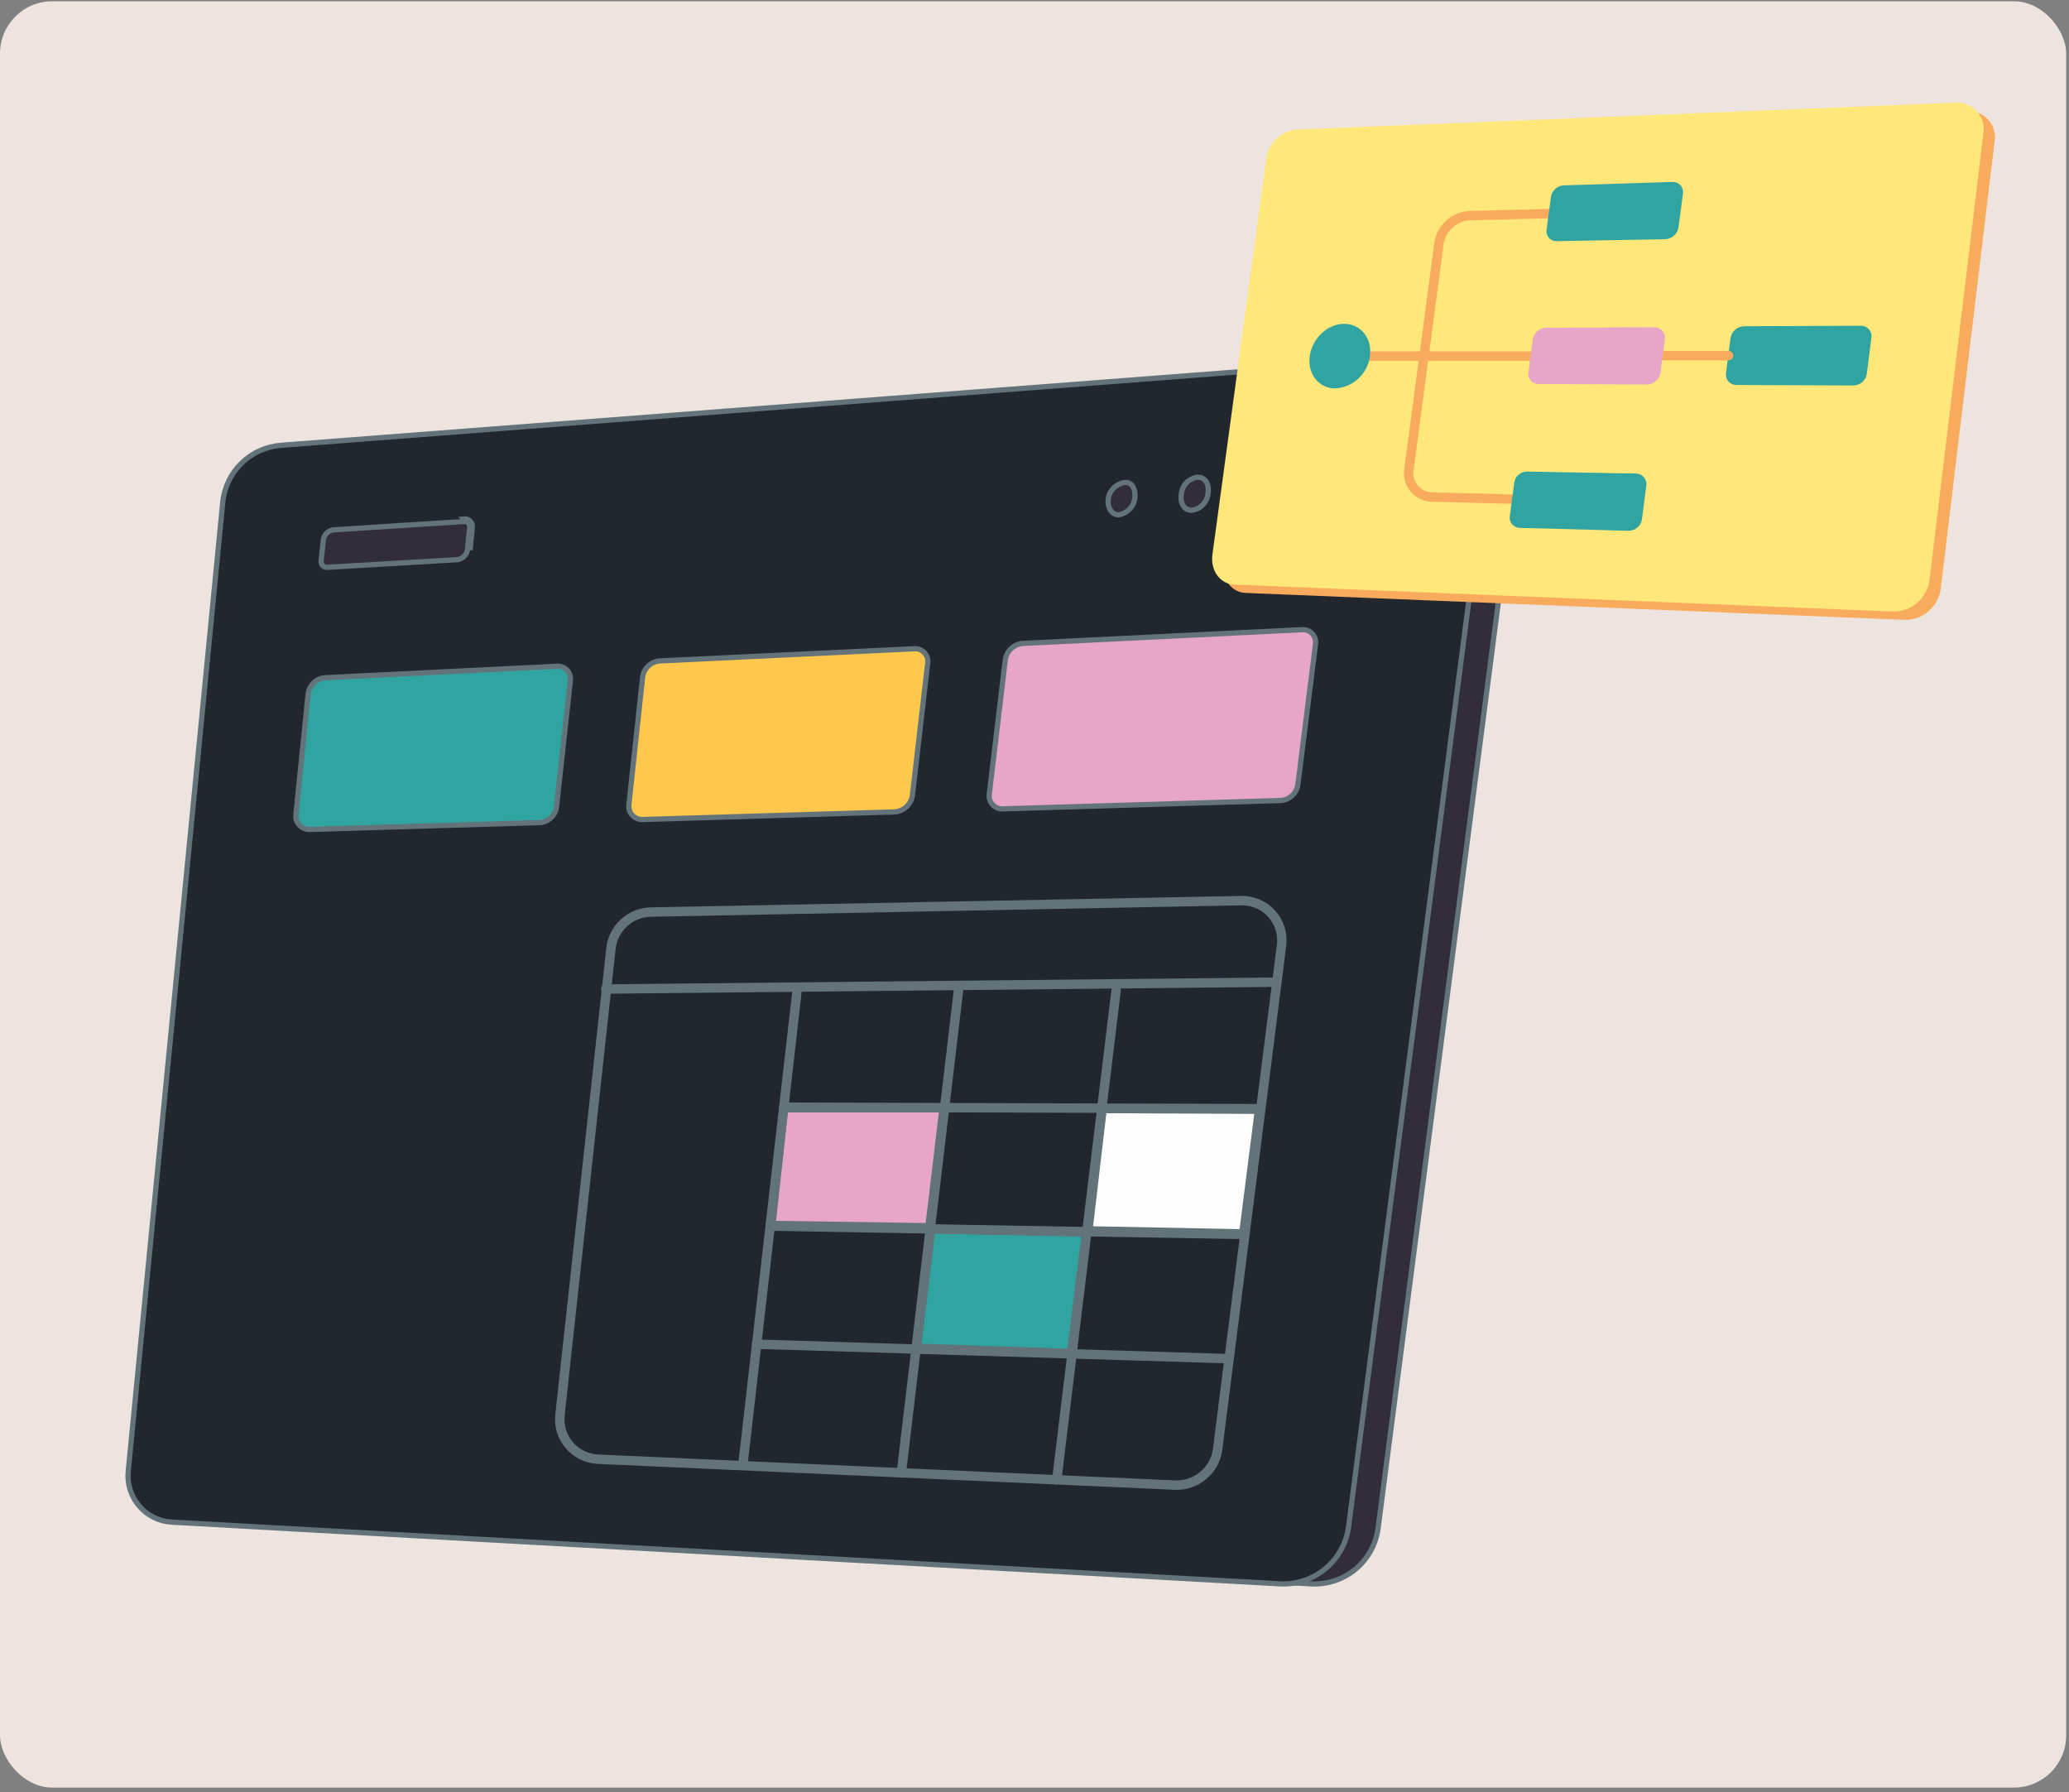<svg width="396" height="343" viewBox="0 0 396 343" fill="none" xmlns="http://www.w3.org/2000/svg">
<rect x="0" y="0" width="396" height="343" fill="#808080" stroke="none"/>
<rect y="0.244" width="395.461" height="341.845" rx="10" fill="#EDE4E0"/>
<path d="M281.922 69.169L281.925 69.169C283.253 69.059 284.588 69.249 285.832 69.725C287.076 70.2 288.196 70.95 289.111 71.918C290.026 72.886 290.712 74.047 291.117 75.316C291.522 76.585 291.636 77.928 291.451 79.247L291.451 79.252L263.743 292.598C263.743 292.599 263.743 292.6 263.743 292.601C263.309 295.626 261.762 298.38 259.404 300.323C257.046 302.267 254.046 303.26 250.994 303.107C250.994 303.107 250.993 303.107 250.993 303.107L39.83 291.295C38.624 291.228 37.445 290.918 36.362 290.384C35.279 289.85 34.315 289.102 33.528 288.186C32.741 287.27 32.148 286.205 31.783 285.054C31.418 283.903 31.289 282.691 31.404 281.489C31.404 281.489 31.404 281.488 31.404 281.488L49.487 97.014C49.487 97.013 49.487 97.013 49.487 97.012C49.781 94.191 51.045 91.559 53.063 89.567C55.081 87.574 57.728 86.344 60.552 86.086C60.553 86.086 60.555 86.085 60.556 86.085L281.922 69.169Z" fill="#312E3A" stroke="#63737A"/>
<path d="M32.976 291.295L32.971 291.295C31.762 291.24 30.577 290.938 29.489 290.408C28.401 289.877 27.433 289.13 26.644 288.212C25.855 287.294 25.262 286.225 24.902 285.069C24.542 283.914 24.422 282.697 24.549 281.493L24.55 281.489L42.633 96.136L42.633 96.136C42.91 93.285 44.187 90.625 46.238 88.625C48.289 86.626 50.981 85.416 53.838 85.212L53.84 85.211L276.234 68.149C276.234 68.149 276.234 68.149 276.234 68.149C277.567 68.048 278.905 68.243 280.152 68.721C281.4 69.198 282.527 69.946 283.452 70.91C284.377 71.874 285.077 73.032 285.501 74.299C285.926 75.565 286.065 76.91 285.908 78.236C285.908 78.237 285.908 78.237 285.908 78.237L258.057 292.587C258.057 292.59 258.056 292.593 258.056 292.596C257.546 295.613 255.957 298.342 253.585 300.276C251.212 302.211 248.216 303.217 245.156 303.108C245.155 303.107 245.153 303.107 245.152 303.107L32.976 291.295Z" fill="#22272E" stroke="#63737A"/>
<path d="M211.307 212.529L240.628 212.67L237.694 235.727L208.653 235.163L211.307 212.529Z" fill="#FDFDFE" stroke="#63737A"/>
<path d="M150.353 212.375H180.258L177.608 234.556L147.982 234.133L150.353 212.375Z" fill="#E7A5C8" stroke="#63737A"/>
<path d="M178.493 235.579L207.527 236.143L204.735 258.617L175.841 257.631L178.493 235.579Z" fill="#2FA4A1" stroke="#63737A"/>
<path d="M90.405 100.903C90.428 100.687 90.403 100.468 90.33 100.263C90.258 100.058 90.14 99.872 89.986 99.718C89.833 99.564 89.646 99.447 89.441 99.374C89.236 99.302 89.017 99.276 88.801 99.299L90.405 100.903ZM90.405 100.903L89.968 105.278L90.405 100.903ZM88.833 99.798L88.844 99.797L88.854 99.796C88.996 99.781 89.14 99.798 89.275 99.846C89.409 99.893 89.532 99.971 89.633 100.072L89.986 99.718L89.633 100.072C89.734 100.173 89.811 100.295 89.859 100.43C89.906 100.565 89.923 100.708 89.908 100.851L89.908 100.854L89.472 105.213C89.39 105.707 89.148 106.16 88.784 106.504C88.418 106.848 87.949 107.062 87.449 107.113L62.541 108.57C62.253 108.563 61.978 108.446 61.775 108.242C61.574 108.041 61.457 107.771 61.448 107.487L61.881 103.301C61.956 102.824 62.181 102.382 62.522 102.041C62.862 101.701 63.299 101.478 63.773 101.401L88.833 99.798Z" fill="#312E3A" stroke="#63737A"/>
<path d="M58.966 132.889L58.966 132.888C59.05 132.047 59.43 131.264 60.039 130.678C60.648 130.093 61.445 129.743 62.287 129.692C62.288 129.692 62.289 129.692 62.29 129.692L106.618 127.505L106.624 127.505C106.984 127.482 107.345 127.541 107.679 127.677C108.014 127.812 108.314 128.021 108.557 128.287L108.927 127.95L108.557 128.287C108.801 128.554 108.981 128.871 109.086 129.217C109.19 129.562 109.216 129.927 109.161 130.284L109.16 130.294L109.158 130.305L106.534 154.222L106.533 154.231L106.532 154.239C106.47 155.085 106.097 155.877 105.486 156.465C104.876 157.052 104.07 157.393 103.223 157.422C103.223 157.422 103.222 157.422 103.222 157.422L59.189 158.735C58.833 158.735 58.481 158.662 58.155 158.519C57.827 158.375 57.533 158.164 57.291 157.9C57.05 157.635 56.866 157.323 56.753 156.984L56.279 157.142L56.753 156.984C56.64 156.644 56.599 156.285 56.633 155.929C56.633 155.929 56.633 155.928 56.633 155.928L58.966 132.889Z" fill="#2FA4A1" stroke="#63737A"/>
<path d="M120.482 155.085L120.007 155.243L120.482 155.085C120.368 154.746 120.327 154.387 120.361 154.032L122.986 129.681L122.986 129.681L122.986 129.677C123.07 128.836 123.45 128.052 124.059 127.466C124.668 126.881 125.465 126.532 126.307 126.481C126.308 126.481 126.309 126.481 126.31 126.481L175.012 124.148L175.019 124.147C175.379 124.125 175.74 124.184 176.075 124.319C176.409 124.455 176.709 124.663 176.953 124.93C177.196 125.196 177.376 125.514 177.481 125.86C177.585 126.205 177.611 126.57 177.556 126.926L177.555 126.936L177.554 126.945L174.638 152.17C174.524 153.024 174.116 153.812 173.484 154.398C172.852 154.983 172.035 155.33 171.175 155.377L122.918 156.835C122.562 156.836 122.209 156.763 121.883 156.62C121.555 156.476 121.261 156.265 121.02 156.001C120.778 155.736 120.595 155.424 120.482 155.085Z" fill="#FFC84D" stroke="#63737A"/>
<path d="M191.89 154.795L191.889 154.795C191.53 154.807 191.173 154.74 190.842 154.601C190.511 154.461 190.214 154.251 189.971 153.986C189.729 153.72 189.547 153.406 189.438 153.063C189.329 152.721 189.295 152.359 189.339 152.002L189.339 152L192.401 126.337C192.401 126.336 192.402 126.336 192.402 126.335C192.507 125.5 192.896 124.726 193.503 124.142C194.109 123.56 194.895 123.202 195.731 123.128L249.242 120.503L249.248 120.503C249.608 120.48 249.969 120.539 250.304 120.675C250.638 120.81 250.938 121.019 251.182 121.285C251.425 121.552 251.606 121.87 251.71 122.215C251.815 122.56 251.841 122.925 251.786 123.282L251.785 123.282L251.784 123.295L248.43 149.983L248.429 149.983L248.428 149.996C248.345 150.837 247.964 151.62 247.355 152.206C246.747 152.79 245.952 153.139 245.111 153.191L191.89 154.795Z" fill="#E7A5C8" stroke="#63737A"/>
<path d="M114.467 279.249L225.008 284.208C226.934 284.261 228.812 283.609 230.289 282.373C231.767 281.137 232.741 279.404 233.029 277.499L245.279 180.958C245.425 179.868 245.333 178.76 245.008 177.709C244.684 176.658 244.135 175.69 243.401 174.872C242.666 174.054 241.762 173.405 240.752 172.97C239.742 172.536 238.649 172.325 237.55 172.354L124.53 174.542C122.655 174.589 120.86 175.307 119.469 176.564C118.078 177.822 117.183 179.536 116.946 181.396L107.176 270.791C107.065 271.832 107.169 272.884 107.481 273.883C107.793 274.882 108.307 275.806 108.99 276.599C109.674 277.392 110.512 278.036 111.454 278.491C112.396 278.947 113.422 279.205 114.467 279.249V279.249Z" stroke="#63737A" stroke-width="1.8" stroke-linecap="round" stroke-linejoin="round"/>
<path d="M115.926 189.273L244.258 187.961" stroke="#63737A" stroke-width="1.8" stroke-linecap="round" stroke-linejoin="round"/>
<path d="M152.53 189.859L142.176 280.421" stroke="#63737A" stroke-width="1.8" stroke-linecap="round" stroke-linejoin="round"/>
<path d="M183.447 189.562L172.51 281.874" stroke="#63737A" stroke-width="1.8" stroke-linecap="round" stroke-linejoin="round"/>
<path d="M213.634 189.422L202.259 283.192" stroke="#63737A" stroke-width="1.8" stroke-linecap="round" stroke-linejoin="round"/>
<path d="M150.051 211.875L241.196 212.167" stroke="#63737A" stroke-width="1.8" stroke-linecap="round" stroke-linejoin="round"/>
<path d="M147.426 234.633L238.133 236.237" stroke="#63737A" stroke-width="1.8" stroke-linecap="round" stroke-linejoin="round"/>
<path d="M144.802 257.234L235.072 260.005" stroke="#63737A" stroke-width="1.8" stroke-linecap="round" stroke-linejoin="round"/>
<path d="M245.527 93.183L245.516 93.224L245.511 93.265C245.422 94.1 245.073 94.887 244.515 95.515C243.965 96.134 243.238 96.569 242.433 96.76C241.751 96.806 241.2 96.523 240.832 96.028C240.45 95.514 240.248 94.741 240.379 93.826L240.38 93.818L240.381 93.809C240.47 92.974 240.819 92.187 241.377 91.559C241.922 90.946 242.64 90.514 243.436 90.32C243.762 90.332 244.082 90.414 244.374 90.562C244.683 90.718 244.952 90.944 245.16 91.221L245.56 90.921L245.16 91.221C245.367 91.498 245.509 91.819 245.572 92.159C245.636 92.499 245.621 92.85 245.527 93.183Z" fill="#312E3A" stroke="#63737A"/>
<path d="M231.223 94.269L231.219 94.29L231.218 94.311C231.172 95.136 230.841 95.918 230.281 96.525C229.724 97.128 228.976 97.52 228.163 97.634C227.472 97.687 226.913 97.404 226.541 96.903C226.159 96.389 225.957 95.616 226.087 94.702L226.091 94.68L226.092 94.659C226.138 93.835 226.469 93.052 227.029 92.445C227.586 91.842 228.334 91.451 229.147 91.337C229.838 91.283 230.397 91.566 230.769 92.067C231.151 92.582 231.353 93.355 231.223 94.269Z" fill="#312E3A" stroke="#63737A"/>
<path d="M215.174 92.35L215.175 92.35C215.857 92.236 216.365 92.481 216.713 92.955C217.079 93.452 217.285 94.234 217.219 95.172C217.149 95.991 216.809 96.764 216.251 97.368C215.697 97.969 214.959 98.369 214.154 98.506C213.555 98.554 213.028 98.287 212.646 97.787C212.255 97.276 212.027 96.528 212.091 95.688C212.16 94.869 212.501 94.095 213.059 93.491C213.617 92.886 214.362 92.484 215.174 92.35Z" fill="#312E3A" stroke="#63737A"/>
<path d="M364.446 118.618L238.415 113.468C235.699 113.374 233.826 110.846 234.201 107.756L244.501 32.006C244.697 30.57 245.365 29.239 246.398 28.223C247.432 27.206 248.773 26.561 250.212 26.388L376.244 21.238C377.013 21.161 377.79 21.261 378.515 21.53C379.239 21.798 379.893 22.229 380.426 22.789C380.959 23.349 381.357 24.024 381.59 24.761C381.822 25.498 381.883 26.279 381.768 27.044L371.469 112.531C371.279 114.243 370.45 115.821 369.148 116.949C367.847 118.077 366.168 118.673 364.446 118.618Z" fill="#F8AB5D"/>
<path d="M362.293 117.028L236.261 111.878C233.546 111.784 231.673 109.256 232.048 106.166L242.347 30.416C242.544 28.98 243.211 27.649 244.245 26.633C245.278 25.616 246.62 24.971 248.059 24.798L374.091 19.648C374.86 19.571 375.636 19.671 376.361 19.94C377.086 20.209 377.74 20.64 378.273 21.2C378.806 21.76 379.204 22.434 379.436 23.171C379.669 23.909 379.73 24.689 379.615 25.454L369.315 110.942C369.111 112.648 368.278 114.216 366.98 115.341C365.681 116.467 364.01 117.068 362.293 117.028Z" fill="#FFE779"/>
<path d="M262.197 68.15H295.531" stroke="#F8AB5D" stroke-width="1.8" stroke-linecap="round" stroke-linejoin="round"/>
<path d="M291.973 95.583L273.995 95.114C273.338 95.088 272.693 94.921 272.106 94.623C271.519 94.325 271.004 93.904 270.595 93.388C270.186 92.872 269.893 92.274 269.736 91.635C269.58 90.996 269.563 90.33 269.688 89.684L275.4 46.706C275.588 45.284 276.257 43.969 277.296 42.981C278.336 41.993 279.682 41.391 281.111 41.275L299.089 40.807" stroke="#F8AB5D" stroke-width="1.8" stroke-linecap="round" stroke-linejoin="round"/>
<path d="M318.753 45.775L297.872 46.149C297.601 46.152 297.332 46.096 297.084 45.985C296.837 45.874 296.616 45.71 296.438 45.505C296.26 45.3 296.128 45.059 296.053 44.799C295.977 44.538 295.959 44.264 296 43.995L296.842 37.722C296.922 37.122 297.21 36.569 297.654 36.159C298.099 35.749 298.673 35.507 299.277 35.475L320.157 34.819C320.434 34.81 320.71 34.862 320.965 34.969C321.22 35.077 321.449 35.239 321.636 35.444C321.823 35.648 321.963 35.891 322.047 36.155C322.132 36.419 322.158 36.698 322.124 36.973L321.281 43.34C321.219 43.981 320.931 44.578 320.467 45.025C320.003 45.471 319.395 45.737 318.753 45.775Z" fill="#2FA4A1"/>
<path d="M354.709 73.767L332.33 73.673C332.039 73.675 331.75 73.613 331.485 73.49C331.22 73.368 330.985 73.189 330.797 72.965C330.609 72.742 330.473 72.479 330.398 72.197C330.323 71.915 330.312 71.62 330.364 71.332L331.207 64.778C331.287 64.153 331.584 63.577 332.046 63.149C332.509 62.721 333.106 62.469 333.735 62.437L356.114 62.344C356.412 62.331 356.71 62.385 356.985 62.503C357.26 62.62 357.505 62.797 357.703 63.022C357.9 63.246 358.045 63.512 358.127 63.8C358.208 64.088 358.224 64.39 358.173 64.684L357.331 71.332C357.279 71.993 356.981 72.61 356.495 73.061C356.009 73.512 355.372 73.764 354.709 73.767Z" fill="#2FA4A1"/>
<path d="M311.73 101.578L290.849 101.016C290.572 101.012 290.298 100.948 290.048 100.828C289.797 100.708 289.575 100.536 289.397 100.322C289.219 100.109 289.09 99.86 289.017 99.591C288.945 99.323 288.931 99.043 288.977 98.769L289.819 92.402C289.887 91.805 290.173 91.255 290.622 90.857C291.072 90.459 291.653 90.242 292.254 90.248L313.134 90.623C313.424 90.629 313.708 90.696 313.97 90.821C314.231 90.946 314.462 91.126 314.648 91.347C314.834 91.569 314.971 91.828 315.049 92.106C315.127 92.385 315.145 92.677 315.101 92.964L314.258 99.424C314.153 100.022 313.843 100.563 313.382 100.957C312.92 101.35 312.336 101.57 311.73 101.578Z" fill="#2FA4A1"/>
<path d="M318.19 68.057H330.831" stroke="#F8AB5D" stroke-width="1.8" stroke-linecap="round" stroke-linejoin="round"/>
<path d="M315.289 73.582L294.409 73.489C294.131 73.484 293.858 73.42 293.607 73.3C293.356 73.18 293.135 73.008 292.957 72.795C292.779 72.581 292.649 72.332 292.577 72.064C292.504 71.796 292.49 71.515 292.536 71.241L293.379 64.968C293.459 64.368 293.746 63.815 294.191 63.405C294.635 62.995 295.209 62.752 295.813 62.721L316.694 62.627C316.976 62.629 317.255 62.69 317.511 62.808C317.768 62.925 317.997 63.096 318.183 63.308C318.369 63.52 318.507 63.77 318.59 64.04C318.672 64.31 318.696 64.594 318.66 64.874L317.817 71.335C317.717 71.942 317.411 72.497 316.951 72.906C316.491 73.315 315.904 73.554 315.289 73.582Z" fill="#E7A5C8"/>
<path d="M262.198 68.15C262.666 64.686 260.419 61.971 257.235 61.971C254.052 61.971 251.149 64.78 250.681 68.15C250.213 71.521 252.366 74.33 255.55 74.33C257.207 74.243 258.78 73.576 259.995 72.446C261.21 71.317 261.99 69.796 262.198 68.15Z" fill="#2FA4A1"/>
</svg>
